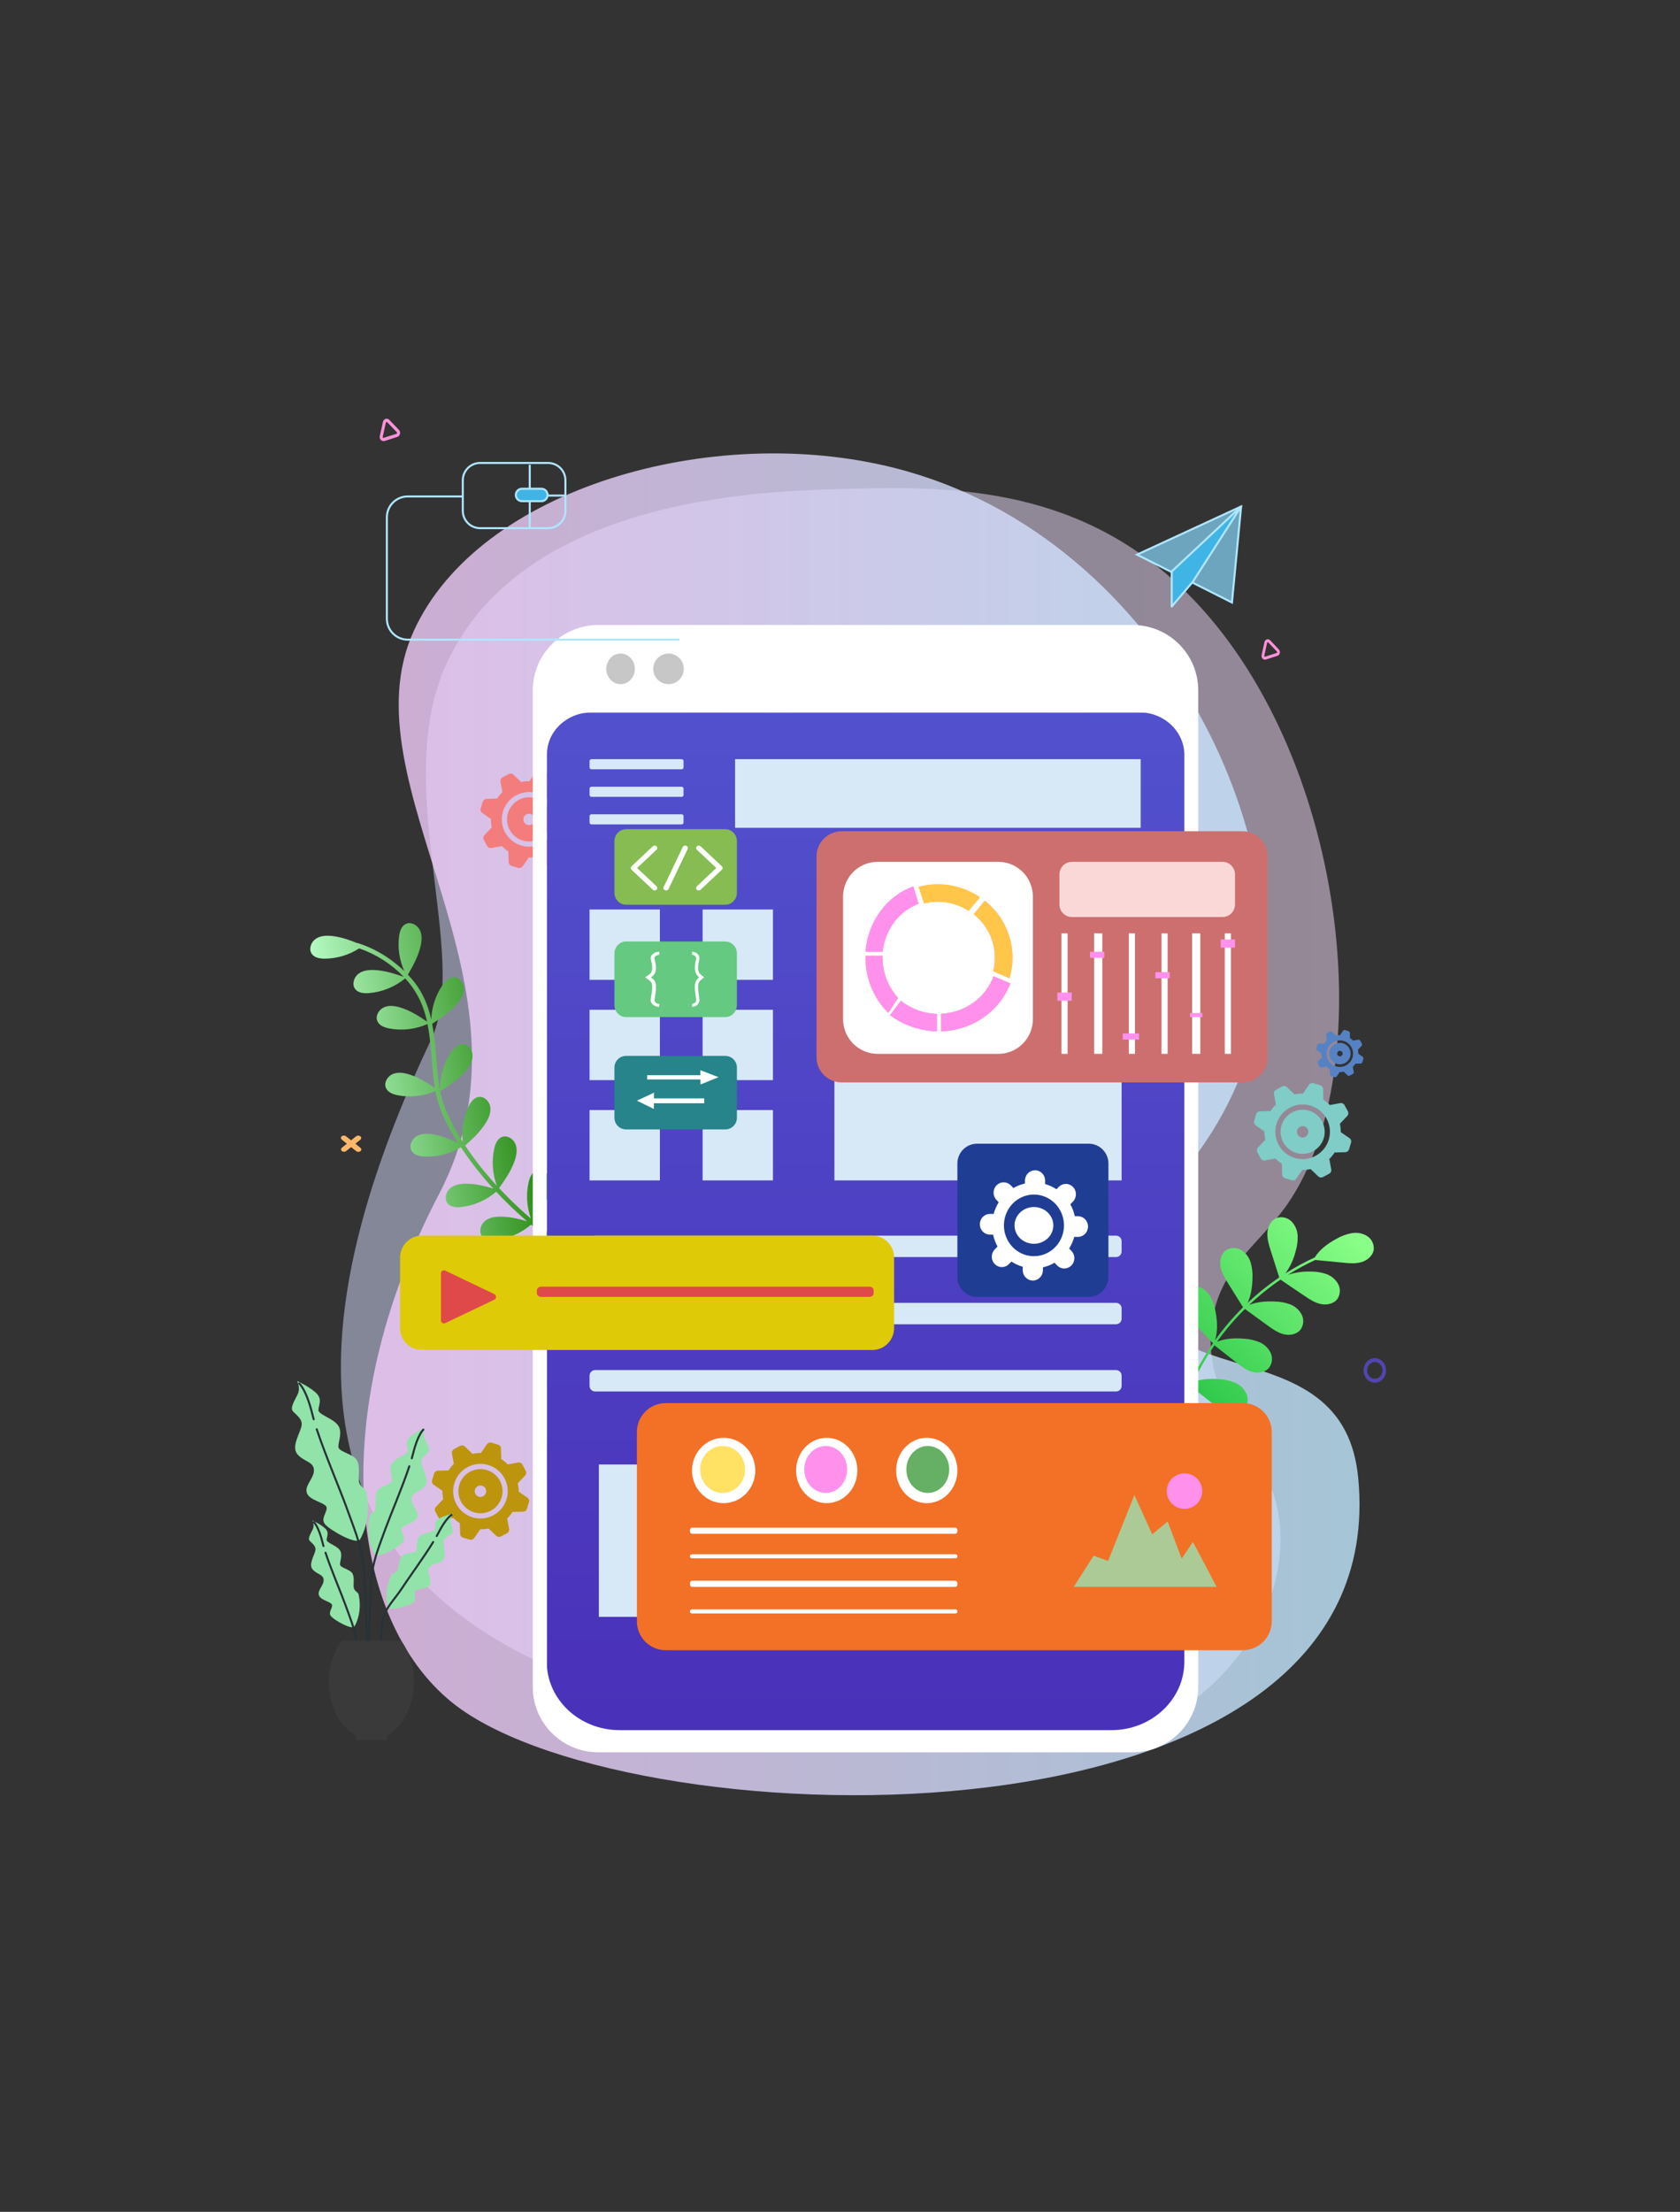 <svg width="823" height="1083" viewBox="0 0 823 1083" fill="none" xmlns="http://www.w3.org/2000/svg">
<rect x="0" y="0" width="823" height="1083" fill="#333333" stroke="none"/>
<path opacity="0.5" d="M211.158 509.139C230.777 467.771 190.974 384.033 219.086 324.215C256.8 243.948 372.438 240.601 410.304 239.51C461.415 238.033 526.762 236.179 581.274 290.131C659.973 368.061 676.677 523.56 630.593 589.71C616.29 610.218 597.157 620.431 593.603 648.601C588.36 689.887 624.246 709.017 627.089 747.768C631.202 803.845 575.414 855 523.658 855C223.626 855 90.763 762.953 211.158 509.139Z" fill="url(#paint0_linear_259_2406)"/>
<path style="mix-blend-mode:multiply" opacity="0.8" d="M223.761 835.38C172.284 796.747 157.363 694.962 215.078 584.66C268.77 482.064 168.246 384.603 202.676 308.993C234.471 239.165 348.721 206.405 438.376 229.165C572.872 263.309 641.781 419.902 613.293 511.073C590.724 583.276 550.238 584.307 559.023 630.818C568.806 682.792 658.301 651.4 665.342 723.431C683.7 911.653 312.599 902.054 223.761 835.38Z" fill="url(#paint1_linear_259_2406)"/>
<g style="mix-blend-mode:screen">
<path d="M254.083 391.666C252.199 392.678 250.657 394.226 249.653 396.115C248.648 398.003 248.227 400.147 248.441 402.275C248.655 404.403 249.496 406.42 250.856 408.071C252.217 409.721 254.036 410.931 256.084 411.547C258.133 412.163 260.318 412.158 262.363 411.533C264.408 410.907 266.222 409.689 267.575 408.032C268.928 406.376 269.76 404.355 269.964 402.226C270.168 400.097 269.737 397.955 268.724 396.071C268.052 394.82 267.141 393.713 266.041 392.815C264.942 391.916 263.676 391.243 262.316 390.834C260.957 390.425 259.53 390.288 258.117 390.431C256.704 390.573 255.334 390.993 254.083 391.666ZM260.529 403.673C260.043 403.938 259.489 404.052 258.937 404.002C258.386 403.951 257.862 403.737 257.432 403.388C257.002 403.039 256.686 402.57 256.524 402.04C256.361 401.511 256.36 400.945 256.52 400.415C256.681 399.885 256.995 399.414 257.423 399.063C257.851 398.712 258.374 398.496 258.926 398.443C259.477 398.39 260.032 398.502 260.519 398.765C261.006 399.028 261.404 399.43 261.662 399.92C261.995 400.567 262.063 401.319 261.852 402.015C261.64 402.711 261.166 403.298 260.529 403.65V403.673Z" fill="#F37D7D"/>
<path d="M277.616 387.148L272.551 388.086C271.586 387.106 270.517 386.236 269.362 385.49L269.227 380.305C269.214 379.877 269.067 379.463 268.808 379.123C268.548 378.782 268.188 378.531 267.778 378.406L264.559 377.438C264.147 377.318 263.708 377.331 263.304 377.476C262.899 377.62 262.551 377.888 262.308 378.241L259.389 382.488C258.014 382.47 256.643 382.606 255.299 382.894L251.547 379.329C251.237 379.032 250.841 378.842 250.416 378.785C249.991 378.728 249.559 378.809 249.183 379.014L246.226 380.605C245.845 380.807 245.539 381.126 245.353 381.515C245.167 381.904 245.11 382.342 245.191 382.766L246.129 387.839C245.145 388.797 244.274 389.865 243.532 391.021L238.347 391.163C237.919 391.173 237.505 391.318 237.164 391.576C236.824 391.835 236.573 392.195 236.448 392.604L235.48 395.823C235.361 396.235 235.374 396.675 235.518 397.079C235.662 397.483 235.93 397.831 236.283 398.075L240.493 401.024C240.478 402.398 240.616 403.77 240.906 405.113L237.341 408.866C237.046 409.176 236.856 409.571 236.799 409.996C236.743 410.421 236.822 410.853 237.026 411.229L238.617 414.186C238.819 414.567 239.138 414.873 239.527 415.059C239.916 415.246 240.355 415.302 240.778 415.222L245.844 414.284C246.81 415.264 247.879 416.137 249.033 416.888L249.175 422.065C249.185 422.493 249.33 422.907 249.589 423.248C249.847 423.589 250.207 423.839 250.616 423.964L253.836 424.932C254.247 425.053 254.687 425.04 255.092 424.896C255.496 424.752 255.844 424.483 256.087 424.129L259.006 419.882C260.378 419.898 261.747 419.759 263.088 419.469L266.84 423.041C267.15 423.337 267.546 423.527 267.971 423.583C268.396 423.64 268.827 423.56 269.204 423.356L272.161 421.765C272.542 421.563 272.848 421.244 273.034 420.855C273.22 420.466 273.277 420.028 273.196 419.604L272.303 414.531C273.287 413.573 274.158 412.505 274.9 411.349L280.085 411.207C280.513 411.197 280.927 411.052 281.268 410.794C281.608 410.535 281.859 410.175 281.984 409.766L282.952 406.547C283.072 406.136 283.06 405.697 282.918 405.293C282.775 404.889 282.508 404.54 282.156 404.296L277.901 401.376C277.917 400.002 277.778 398.63 277.489 397.287L281.053 393.535C281.349 393.224 281.539 392.829 281.595 392.404C281.652 391.979 281.573 391.547 281.368 391.171L279.785 388.214C279.585 387.828 279.266 387.516 278.876 387.324C278.486 387.132 278.044 387.071 277.616 387.148ZM265.535 412.97C263.205 414.224 260.557 414.759 257.924 414.507C255.291 414.255 252.791 413.228 250.742 411.556C248.693 409.883 247.186 407.641 246.411 405.111C245.636 402.582 245.629 399.88 246.39 397.347C247.151 394.814 248.646 392.563 250.687 390.88C252.727 389.197 255.221 388.156 257.852 387.89C260.484 387.624 263.136 388.145 265.471 389.386C267.807 390.627 269.723 392.533 270.975 394.863C272.652 397.986 273.021 401.647 272.001 405.042C270.981 408.437 268.655 411.289 265.535 412.97Z" fill="#F37D7D"/>
</g>
<path d="M236.321 605.48C234.474 603.365 235.289 599.839 237.405 597.979C239.52 596.119 242.503 595.691 245.299 595.729C249.836 595.729 253.948 596.749 258.209 597.979C255.009 595.249 251.907 592.398 248.902 589.466C246.908 587.525 244.965 585.538 243.071 583.502C238.263 587.644 232.335 590.256 226.042 591.003C223.672 591.281 220.944 591.146 219.374 589.338C217.55 587.23 218.357 583.697 220.466 581.875C222.574 580.052 225.541 579.579 228.322 579.587C233.002 579.587 237.24 580.674 241.643 581.957C235.836 575.646 230.532 568.887 225.781 561.742C220.433 564.976 214.257 566.562 208.019 566.303C205.634 566.198 202.958 565.635 201.695 563.602C200.2 561.225 201.59 557.872 203.938 556.402C206.285 554.931 209.305 554.946 212.056 555.396C216.541 556.147 220.398 557.767 224.398 559.649C219.531 552.036 215.18 543.688 213.439 534.792C213.439 534.604 213.379 534.416 213.341 534.229C207.546 536.733 201.14 537.451 194.937 536.292C192.59 535.849 190.026 534.904 189.069 532.714C187.948 530.148 189.772 527.028 192.328 525.91C194.885 524.793 197.845 525.235 200.506 526.083C205.186 527.583 209.058 530.006 213.08 532.699C211.353 522.363 211.518 511.696 209.432 501.398C203.564 503.998 197.05 504.758 190.743 503.58C188.396 503.138 185.832 502.193 184.875 500.002C183.754 497.437 185.578 494.317 188.135 493.199C190.691 492.081 193.651 492.524 196.313 493.372C201.119 494.872 205.074 497.422 209.215 500.205C208.647 497.634 207.898 495.108 206.972 492.644C205.033 487.612 202.156 482.997 198.495 479.045C193.423 483.241 187.184 485.764 180.629 486.268C178.252 486.441 175.531 486.193 174.044 484.326C172.302 482.135 173.296 478.647 175.449 476.907C177.602 475.167 180.607 474.829 183.388 474.957C188.493 475.197 193.016 476.652 197.8 478.295C191.725 471.986 184.247 467.211 175.98 464.358C170.96 467.581 165.141 469.327 159.183 469.399C156.798 469.399 154.099 469.001 152.731 467.043C151.139 464.748 152.32 461.328 154.608 459.73C156.895 458.132 159.885 457.99 162.659 458.29C167.076 458.785 170.994 460.165 175.015 461.8C175.19 461.769 175.37 461.782 175.539 461.838C182.444 464.1 188.863 467.647 194.459 472.294C195.7 473.294 196.901 474.359 198.062 475.489C195.686 470.186 194.794 464.333 195.483 458.56C195.774 456.19 196.544 453.557 198.66 452.454C201.134 451.164 204.356 452.784 205.634 455.275C206.913 457.765 206.666 460.758 206.001 463.473C204.76 468.536 202.405 472.767 199.819 477.237C202.177 479.651 204.244 482.335 205.978 485.233C208.46 489.601 210.246 494.331 211.271 499.252C211.477 493.255 213.357 487.436 216.698 482.458C218.036 480.478 219.92 478.49 222.304 478.482C225.093 478.482 227.223 481.385 227.231 484.183C227.238 486.981 225.653 489.539 223.829 491.646C220.323 495.689 216.175 498.397 211.704 501.293C213.274 509.394 213.566 517.847 214.448 525.963C214.724 528.521 215.068 531.049 215.554 533.546C215.455 527.032 217.344 520.643 220.966 515.237C222.304 513.256 224.181 511.261 226.565 511.254C229.354 511.254 231.492 514.149 231.499 516.947C231.507 519.745 229.929 522.303 228.105 524.448C224.532 528.588 220.271 531.341 215.689 534.304C216.224 536.976 216.974 539.6 217.931 542.15C219.748 546.837 221.972 551.355 224.577 555.652C225.255 556.802 225.955 557.937 226.678 559.057C226.018 553.187 226.994 547.249 229.496 541.902C230.512 539.742 232.067 537.484 234.422 537.102C237.173 536.659 239.73 539.217 240.163 541.977C240.597 544.738 239.416 547.513 237.92 549.876C235.185 554.256 231.664 557.504 227.851 560.902C232.509 567.875 237.714 574.464 243.415 580.607C241.243 574.823 240.788 568.53 242.107 562.492C242.623 560.16 243.602 557.617 245.844 556.717C248.423 555.674 251.481 557.602 252.512 560.197C253.544 562.792 253.021 565.755 252.101 568.388C250.352 573.399 247.534 577.434 244.476 581.725C245.234 582.535 245.996 583.34 246.764 584.14C250.985 588.534 255.426 592.71 260.07 596.651C258.043 590.99 257.649 584.87 258.934 578.994C259.45 576.662 260.466 574.111 262.671 573.219C265.258 572.176 268.315 574.096 269.347 576.699C270.379 579.302 269.848 582.25 268.928 584.89C267.231 589.766 264.518 593.711 261.558 597.874C266.898 602.314 272.557 606.353 278.489 609.958C279.723 610.708 278.489 612.576 277.248 611.826C271.262 608.184 265.552 604.103 260.167 599.614C255.318 603.77 249.346 606.381 243.011 607.115C240.642 607.423 237.898 607.288 236.321 605.48Z" fill="url(#paint2_linear_259_2406)"/>
<path d="M609.7 689.629C610.5 688.594 610.999 687.357 611.143 686.055C611.288 684.753 611.072 683.437 610.519 682.25C609.373 679.865 607.392 677.986 604.955 676.973C602.54 675.987 599.975 675.419 597.371 675.293C593.083 674.946 588.616 675.142 584.606 676.672C587.299 670.928 590.427 665.399 593.962 660.134L594.938 658.709L605.616 667.084C607.981 668.946 610.429 670.853 613.32 671.682C616.211 672.511 619.687 672.059 621.639 669.752C622.439 668.717 622.939 667.48 623.084 666.178C623.228 664.876 623.011 663.559 622.458 662.373C621.3 660.007 619.322 658.146 616.894 657.141C614.478 656.156 611.914 655.588 609.31 655.461C604.887 655.099 600.299 655.317 596.185 656.968C600.29 651.244 604.866 645.876 609.866 640.92L620.979 648.993C623.419 650.764 625.934 652.566 628.855 653.29C631.776 654.013 635.23 653.418 637.115 651.028C637.873 649.961 638.323 648.706 638.417 647.399C638.512 646.092 638.245 644.784 637.648 643.619C636.399 641.3 634.352 639.518 631.889 638.606C629.423 637.724 626.826 637.267 624.207 637.257C620.048 637.076 615.738 637.415 611.9 638.96C615.595 635.455 619.502 632.182 623.599 629.161C624.808 628.264 626.047 627.405 627.294 626.553L638.992 634.468C641.485 636.149 644.061 637.875 647.004 638.5C649.948 639.126 653.387 638.418 655.174 635.983C655.897 634.891 656.307 633.621 656.358 632.312C656.41 631.002 656.102 629.703 655.467 628.558C654.142 626.282 652.035 624.569 649.542 623.741C647.07 622.938 644.481 622.556 641.883 622.611C638.148 622.488 634.42 623.034 630.875 624.224C635.202 621.508 639.696 619.071 644.331 616.927L657.997 618.254C661.001 618.548 664.072 618.827 666.963 617.975C669.854 617.123 672.542 614.854 672.97 611.862C673.09 610.559 672.85 609.247 672.275 608.073C671.7 606.898 670.812 605.906 669.711 605.206C667.463 603.832 664.792 603.331 662.202 603.796C659.636 604.265 657.169 605.167 654.903 606.465C650.653 608.726 646.591 611.651 644.053 615.706H644.008C639.068 617.976 634.286 620.58 629.696 623.5C632.005 620.317 633.685 616.72 634.645 612.902C635.425 610.404 635.783 607.792 635.703 605.176C635.608 602.54 634.555 600.031 632.745 598.12C631.828 597.188 630.673 596.528 629.407 596.211C628.14 595.895 626.812 595.935 625.567 596.326C622.736 597.374 621.061 600.487 620.874 603.495C620.686 606.502 621.579 609.472 622.495 612.352C623.892 616.729 625.286 621.108 626.678 625.49C621.172 629.228 615.976 633.408 611.142 637.988C612.869 634.287 613.477 630.051 613.567 625.927C613.704 623.315 613.404 620.699 612.681 618.186C611.935 615.658 610.296 613.489 608.071 612.088C606.951 611.415 605.667 611.064 604.362 611.073C603.056 611.083 601.778 611.452 600.667 612.141C598.189 613.859 597.363 617.281 597.897 620.251C598.43 623.221 600.059 625.867 601.651 628.422L608.95 640.098C608.807 640.249 608.649 640.392 608.507 640.536C603.656 645.407 599.204 650.663 595.193 656.252C596.59 651.888 596.357 647.086 595.531 642.548C595.139 639.962 594.317 637.459 593.098 635.146C591.868 632.845 589.849 631.069 587.414 630.149C586.182 629.716 584.855 629.632 583.578 629.906C582.302 630.18 581.124 630.801 580.176 631.701C578.088 633.887 577.976 637.407 579.095 640.204C580.213 643.001 582.346 645.262 584.433 647.44L594.24 657.707L594.082 657.94H593.947L594.037 658.008C590.224 663.509 586.854 669.306 583.96 675.345C583.577 671.252 581.97 667.257 579.981 663.624C578.771 661.249 577.175 659.094 575.258 657.247C573.311 655.401 570.762 654.329 568.087 654.232C566.758 654.212 565.449 654.559 564.303 655.236C563.157 655.913 562.219 656.893 561.591 658.069C560.277 660.843 561.291 664.28 563.273 666.632C565.256 668.983 568.034 670.468 570.782 671.908L582.331 678.021L582.646 678.27C579.633 685.004 577.248 692.004 575.52 699.18C575.34 699.934 576.481 700.363 576.669 699.595C578.367 692.547 580.699 685.67 583.637 679.046L593.744 686.984C596.109 688.846 598.557 690.753 601.448 691.582C604.339 692.411 607.748 691.959 609.7 689.629Z" fill="url(#paint3_linear_259_2406)"/>
<path d="M288.175 349H561.825C567.171 349 572.298 351.115 576.08 354.88C579.863 358.646 581.992 363.754 582 369.083V818.066C582 828.126 577.991 837.775 570.855 844.889C563.719 852.003 554.041 856 543.949 856H306.051C295.959 856 286.281 852.003 279.145 844.889C272.009 837.775 268 828.126 268 818.066V369.083C268.008 363.754 270.137 358.646 273.92 354.88C277.702 351.115 282.829 349 288.175 349Z" fill="url(#paint4_linear_259_2406)"/>
<path d="M554.822 306H293.148C284.621 306.002 276.444 309.372 270.415 315.369C264.387 321.365 261 329.498 261 337.977V826.015C260.996 830.598 261.985 835.129 263.9 839.298C265.814 843.468 268.608 847.178 272.093 850.178C272.327 850.366 272.553 850.561 272.779 850.756C278.515 855.447 285.713 858.008 293.14 858H554.815C563.346 857.996 571.526 854.626 577.561 848.629C583.595 842.632 586.99 834.499 587 826.015V337.977C586.994 329.494 583.601 321.361 577.567 315.365C571.534 309.368 563.352 306 554.822 306ZM580.19 813.551C580.19 832.097 564.196 847.133 544.476 847.133H303.539C283.812 847.133 267.825 832.097 267.825 813.551V369.64C267.825 358.106 277.771 348.754 290.041 348.754H557.974C570.244 348.754 580.19 358.106 580.19 369.64V813.551Z" fill="white"/>
<path d="M313 327.492C313.001 329.569 312.416 331.6 311.318 333.328C310.22 335.056 308.659 336.403 306.832 337.199C305.005 337.994 302.994 338.203 301.054 337.799C299.113 337.395 297.331 336.395 295.932 334.927C294.532 333.459 293.579 331.588 293.193 329.551C292.806 327.514 293.004 325.403 293.76 323.484C294.517 321.565 295.799 319.924 297.444 318.77C299.088 317.616 301.022 317 303 317C305.651 317 308.193 318.105 310.068 320.073C311.944 322.04 312.998 324.709 313 327.492Z" fill="white"/>
<path d="M311 327.492C311.001 328.976 310.592 330.426 309.824 331.661C309.056 332.895 307.963 333.858 306.684 334.427C305.405 334.996 303.997 335.145 302.639 334.857C301.281 334.568 300.033 333.855 299.053 332.806C298.073 331.758 297.406 330.421 297.135 328.966C296.864 327.511 297.003 326.003 297.532 324.632C298.062 323.261 298.959 322.089 300.11 321.265C301.262 320.44 302.615 320 304 320C305.855 320 307.635 320.789 308.947 322.194C310.26 323.599 310.998 325.504 311 327.492Z" fill="#C7C7C7"/>
<path d="M335 327.492C335.002 328.976 334.563 330.427 333.739 331.662C332.916 332.896 331.745 333.859 330.374 334.428C329.003 334.996 327.494 335.145 326.039 334.856C324.583 334.567 323.246 333.853 322.197 332.803C321.147 331.754 320.433 330.417 320.144 328.961C319.855 327.506 320.004 325.997 320.572 324.626C321.141 323.255 322.104 322.084 323.338 321.261C324.573 320.437 326.024 319.998 327.508 320C329.494 320.002 331.399 320.792 332.803 322.197C334.208 323.601 334.998 325.506 335 327.492Z" fill="#C7C7C7"/>
<g style="mix-blend-mode:multiply">
<path d="M558.805 371.713H360.095V405.324H558.805V371.713Z" fill="#D7E8F7"/>
<path d="M549.455 445.313H408.759V577.965H549.455V445.313Z" fill="#D7E8F7"/>
<path d="M323.264 445.313H288.812V479.765H323.264V445.313Z" fill="#D7E8F7"/>
<path d="M323.264 494.414H288.812V528.865H323.264V494.414Z" fill="#D7E8F7"/>
<path d="M323.264 543.513H288.812V577.965H323.264V543.513Z" fill="#D7E8F7"/>
<path d="M378.653 445.313H344.201V479.765H378.653V445.313Z" fill="#D7E8F7"/>
<path d="M378.653 494.414H344.201V528.865H378.653V494.414Z" fill="#D7E8F7"/>
<path d="M378.653 543.513H344.201V577.965H378.653V543.513Z" fill="#D7E8F7"/>
<path d="M546.724 605.01H291.544C290.035 605.01 288.812 606.233 288.812 607.742V612.77C288.812 614.278 290.035 615.501 291.544 615.501H546.724C548.232 615.501 549.455 614.278 549.455 612.77V607.742C549.455 606.233 548.232 605.01 546.724 605.01Z" fill="#D7E8F7"/>
<path d="M546.724 637.916H291.544C290.035 637.916 288.812 639.139 288.812 640.648V645.675C288.812 647.184 290.035 648.407 291.544 648.407H546.724C548.232 648.407 549.455 647.184 549.455 645.675V640.648C549.455 639.139 548.232 637.916 546.724 637.916Z" fill="#D7E8F7"/>
<path d="M546.724 670.83H291.544C290.035 670.83 288.812 672.053 288.812 673.561V678.589C288.812 680.098 290.035 681.32 291.544 681.32H546.724C548.232 681.32 549.455 680.098 549.455 678.589V673.561C549.455 672.053 548.232 670.83 546.724 670.83Z" fill="#D7E8F7"/>
<path d="M440.104 717.048H293.367V791.662H440.104V717.048Z" fill="#D7E8F7"/>
<path d="M490.525 717.048H460.223V747.35H490.525V717.048Z" fill="#D7E8F7"/>
<path d="M549.455 717.048H519.153V747.35H549.455V717.048Z" fill="#D7E8F7"/>
<path d="M490.525 761.36H460.223V791.662H490.525V761.36Z" fill="#D7E8F7"/>
<path d="M549.455 761.36H519.153V791.662H549.455V761.36Z" fill="#D7E8F7"/>
</g>
<g style="mix-blend-mode:multiply">
<path d="M333.92 371.713H289.751C289.232 371.713 288.812 372.133 288.812 372.651V375.735C288.812 376.253 289.232 376.673 289.751 376.673H333.92C334.438 376.673 334.858 376.253 334.858 375.735V372.651C334.858 372.133 334.438 371.713 333.92 371.713Z" fill="#D7E8F7"/>
<path d="M333.92 385.213H289.751C289.232 385.213 288.812 385.633 288.812 386.151V389.235C288.812 389.753 289.232 390.173 289.751 390.173H333.92C334.438 390.173 334.858 389.753 334.858 389.235V386.151C334.858 385.633 334.438 385.213 333.92 385.213Z" fill="#D7E8F7"/>
<path d="M333.92 398.706H289.751C289.232 398.706 288.812 399.126 288.812 399.644V402.728C288.812 403.246 289.232 403.666 289.751 403.666H333.92C334.438 403.666 334.858 403.246 334.858 402.728V399.644C334.858 399.126 334.438 398.706 333.92 398.706Z" fill="#D7E8F7"/>
</g>
<g style="mix-blend-mode:screen">
<path d="M608.634 407H412.366C405.536 407 400 412.504 400 419.294V517.706C400 524.496 405.536 530 412.366 530H608.634C615.464 530 621 524.496 621 517.706V419.294C621 412.504 615.464 407 608.634 407Z" fill="#CD6F6F"/>
</g>
<path d="M489.127 422H429.873C420.554 422 413 429.636 413 439.055V498.945C413 508.364 420.554 516 429.873 516H489.127C498.446 516 506 508.364 506 498.945V439.055C506 429.636 498.446 422 489.127 422Z" fill="white"/>
<path d="M459 496.444V505C450.606 504.766 442.527 501.976 436 497.058L441.291 490C446.242 493.948 452.484 496.22 459 496.444Z" fill="#FF91ED"/>
<path d="M459 496.444V505C450.606 504.766 442.527 501.976 436 497.058L441.291 490C446.242 493.948 452.484 496.22 459 496.444Z" fill="#FF91ED"/>
<path d="M440 488.595L435.177 496C431.654 492.556 428.84 488.365 426.916 483.694C424.992 479.022 423.998 473.973 424 468.868C424 468.548 424 468.266 424 468H432.366C432.366 468.289 432.366 468.571 432.366 468.868C432.377 476.263 435.121 483.355 440 488.595Z" fill="#FFC257"/>
<path d="M440 488.595L435.177 496C431.654 492.556 428.84 488.365 426.916 483.694C424.992 479.022 423.998 473.973 424 468.868C424 468.548 424 468.266 424 468H432.366C432.366 468.289 432.366 468.571 432.366 468.868C432.377 476.263 435.121 483.355 440 488.595Z" fill="#FF91ED"/>
<path d="M450 442.529C445.301 444.259 441.154 447.381 438.038 451.534C434.923 455.688 432.966 460.703 432.394 466H424C424.542 458.749 427.088 451.836 431.313 446.148C435.466 440.507 441.06 436.286 447.411 434L450 442.529Z" fill="#FF91ED"/>
<path d="M450 442.529C445.301 444.259 441.154 447.381 438.038 451.534C434.923 455.688 432.966 460.703 432.394 466H424C424.542 458.749 427.088 451.836 431.313 446.148C435.466 440.507 441.06 436.286 447.411 434L450 442.529Z" fill="#FF91ED"/>
<path d="M496 468.878C496.008 472.305 495.514 475.715 494.535 479L486.559 475.538C487.853 470.467 487.638 465.129 485.94 460.178C484.242 455.227 481.135 450.879 477 447.668L482.413 441C486.433 444.171 489.729 448.164 492.081 452.71C494.672 457.705 496.016 463.252 496 468.878Z" fill="#FF91ED"/>
<path d="M496 468.878C496.008 472.305 495.514 475.715 494.535 479L486.559 475.538C487.853 470.467 487.638 465.129 485.94 460.178C484.242 455.227 481.135 450.879 477 447.668L482.413 441C486.433 444.171 489.729 448.164 492.081 452.71C494.672 457.705 496.016 463.252 496 468.878Z" fill="#FFC64A"/>
<path d="M495 481.474C492.419 488.216 487.802 494.06 481.742 498.253C475.683 502.446 468.459 504.796 461 505V496.345C466.702 496.119 472.202 494.25 476.787 490.979C481.373 487.708 484.833 483.187 486.719 478L495 481.474Z" fill="#FFC257"/>
<path d="M495 481.474C492.419 488.216 487.802 494.06 481.742 498.253C475.683 502.446 468.459 504.796 461 505V496.345C466.702 496.119 472.202 494.25 476.787 490.979C481.373 487.708 484.833 483.187 486.719 478L495 481.474Z" fill="#FF91ED"/>
<path d="M480 439.336L474.515 446C470.05 443.076 464.808 441.518 459.448 441.523C458.834 441.523 458.213 441.523 457.615 441.582C455.948 441.689 454.295 441.948 452.676 442.354L450 434.232C452.91 433.453 455.908 433.039 458.923 433H459.448C466.795 432.983 473.97 435.195 480 439.336Z" fill="#FFC257"/>
<path d="M480 439.336L474.515 446C470.05 443.076 464.808 441.518 459.448 441.523C458.834 441.523 458.213 441.523 457.615 441.582C455.948 441.689 454.295 441.948 452.676 442.354L450 434.232C452.91 433.453 455.908 433.039 458.923 433H459.448C466.795 432.983 473.97 435.195 480 439.336Z" fill="#FFC64A"/>
<path d="M598.908 422H525.092C521.728 422 519 424.752 519 428.146V442.854C519 446.248 521.728 449 525.092 449H598.908C602.272 449 605 446.248 605 442.854V428.146C605 424.752 602.272 422 598.908 422Z" fill="#FBD8D8"/>
<path d="M523 457H520V516H523V457Z" fill="white"/>
<path d="M540 457H536V516H540V457Z" fill="white"/>
<path d="M556 457H553V516H556V457Z" fill="white"/>
<path d="M572 457H569V516H572V457Z" fill="white"/>
<path d="M588 457H584V516H588V457Z" fill="white"/>
<path d="M603 457H600V516H603V457Z" fill="white"/>
<path d="M525 486H518V490H525V486Z" fill="#FF91ED"/>
<path d="M589 496H583V498H589V496Z" fill="#FF91ED"/>
<path d="M558 506H550V509H558V506Z" fill="#FF91ED"/>
<path d="M573 476H566V479H573V476Z" fill="#FF91ED"/>
<path d="M605 460H598V464H605V460Z" fill="#FF91ED"/>
<path d="M541 466H534V469H541V466Z" fill="#FF91ED"/>
<g style="mix-blend-mode:screen">
<path d="M427.386 605H206.614C200.752 605 196 609.823 196 615.773V650.227C196 656.177 200.752 661 206.614 661H427.386C433.248 661 438 656.177 438 650.227V615.773C438 609.823 433.248 605 427.386 605Z" fill="#DFCA07"/>
</g>
<path d="M242.138 633.629L218.155 622.162C217.927 622.045 217.673 621.989 217.417 622.002C217.161 622.014 216.913 622.093 216.696 622.232C216.48 622.37 216.302 622.564 216.18 622.793C216.058 623.022 215.996 623.28 216 623.541V646.467C215.997 646.727 216.06 646.984 216.182 647.212C216.305 647.44 216.483 647.632 216.699 647.77C216.916 647.908 217.164 647.987 217.419 647.998C217.674 648.01 217.928 647.955 218.155 647.838L242.138 636.378C242.395 636.257 242.613 636.063 242.766 635.82C242.919 635.576 243 635.293 243 635.004C243 634.715 242.919 634.432 242.766 634.188C242.613 633.945 242.395 633.751 242.138 633.629Z" fill="#E04949"/>
<path d="M426.027 630H264.973C263.884 630 263 630.845 263 631.887V633.113C263 634.155 263.884 635 264.973 635H426.027C427.116 635 428 634.155 428 633.113V631.887C428 630.845 427.116 630 426.027 630Z" fill="#E04949"/>
<path d="M613 696H511V798H613V696Z" fill="white"/>
<g style="mix-blend-mode:screen">
<path d="M608.855 687H326.145C318.333 687 312 693.342 312 701.166V793.834C312 801.658 318.333 808 326.145 808H608.855C616.667 808 623 801.658 623 793.834V701.166C623 693.342 616.667 687 608.855 687Z" fill="#F37027"/>
</g>
<path d="M526 777L535.742 761.701L542.821 764.304L555.724 732L564.443 751.257L571.996 744.943L578.882 763.152L584.417 754.975L596 777H526Z" fill="#ACCA95"/>
<path d="M588.71 732.098C589.812 727.427 586.92 722.747 582.249 721.645C577.578 720.542 572.897 723.435 571.795 728.106C570.693 732.777 573.585 737.457 578.256 738.56C582.927 739.662 587.607 736.769 588.71 732.098Z" fill="#FF91ED"/>
<path d="M354.5 736C363.06 736 370 728.837 370 720C370 711.163 363.06 704 354.5 704C345.94 704 339 711.163 339 720C339 728.837 345.94 736 354.5 736Z" fill="white"/>
<path d="M354 731C360.075 731 365 725.851 365 719.5C365 713.149 360.075 708 354 708C347.925 708 343 713.149 343 719.5C343 725.851 347.925 731 354 731Z" fill="#FFE163"/>
<path d="M405 736C413.284 736 420 728.837 420 720C420 711.163 413.284 704 405 704C396.716 704 390 711.163 390 720C390 728.837 396.716 736 405 736Z" fill="white"/>
<path d="M404.5 731C410.299 731 415 725.851 415 719.5C415 713.149 410.299 708 404.5 708C398.701 708 394 713.149 394 719.5C394 725.851 398.701 731 404.5 731Z" fill="#FF91ED"/>
<path d="M454 736C462.284 736 469 728.837 469 720C469 711.163 462.284 704 454 704C445.716 704 439 711.163 439 720C439 728.837 445.716 736 454 736Z" fill="white"/>
<path d="M454.5 731C460.299 731 465 725.851 465 719.5C465 713.149 460.299 708 454.5 708C448.701 708 444 713.149 444 719.5C444 725.851 448.701 731 454.5 731Z" fill="#65B064"/>
<path d="M467.961 748H339.039C338.465 748 338 748.505 338 749.129V749.871C338 750.495 338.465 751 339.039 751H467.961C468.535 751 469 750.495 469 749.871V749.129C469 748.505 468.535 748 467.961 748Z" fill="white"/>
<path d="M467.961 761H339.039C338.465 761 338 761.337 338 761.753V762.247C338 762.663 338.465 763 339.039 763H467.961C468.535 763 469 762.663 469 762.247V761.753C469 761.337 468.535 761 467.961 761Z" fill="white"/>
<path d="M467.961 774H339.039C338.465 774 338 774.506 338 775.129V775.871C338 776.495 338.465 777 339.039 777H467.961C468.535 777 469 776.495 469 775.871V775.129C469 774.506 468.535 774 467.961 774Z" fill="white"/>
<path d="M467.961 788H339.039C338.465 788 338 788.337 338 788.753V789.247C338 789.663 338.465 790 339.039 790H467.961C468.535 790 469 789.663 469 789.247V788.753C469 788.337 468.535 788 467.961 788Z" fill="white"/>
<g style="mix-blend-mode:screen">
<path d="M533.389 560H478.611C473.303 560 469 564.361 469 569.741V625.259C469 630.639 473.303 635 478.611 635H533.389C538.697 635 543 630.639 543 625.259V569.741C543 564.361 538.697 560 533.389 560Z" fill="#203D94"/>
</g>
<path d="M528.075 595.483H526.519C526.082 593.44 525.348 591.475 524.342 589.656L525.631 588.334C526.558 587.383 527.079 586.094 527.08 584.75C527.08 583.406 526.561 582.116 525.634 581.165C524.708 580.214 523.452 579.679 522.141 579.678C520.831 579.678 519.574 580.211 518.646 581.161L517.543 582.293C515.829 581.166 513.959 580.31 511.995 579.756V577.879C511.946 576.568 511.404 575.327 510.482 574.418C509.56 573.508 508.331 573 507.052 573C505.773 573 504.543 573.508 503.622 574.418C502.7 575.327 502.157 576.568 502.108 577.879V579.482C500.12 579.932 498.208 580.683 496.435 581.708L495.168 580.386C494.242 579.435 492.986 578.9 491.675 578.9C490.365 578.899 489.107 579.432 488.18 580.382C487.253 581.333 486.732 582.622 486.731 583.966C486.731 585.31 487.25 586.6 488.177 587.551L489.243 588.691C488.145 590.45 487.311 592.368 486.769 594.381H484.94C483.63 594.381 482.373 594.915 481.447 595.866C480.52 596.816 480 598.105 480 599.449C480 600.793 480.52 602.082 481.447 603.033C482.373 603.983 483.63 604.517 484.94 604.517H486.495C486.931 606.558 487.665 608.52 488.673 610.337L487.384 611.666C486.907 612.133 486.526 612.692 486.262 613.312C485.999 613.931 485.859 614.599 485.851 615.274C485.843 615.95 485.967 616.621 486.216 617.247C486.464 617.873 486.832 618.442 487.298 618.92C487.764 619.398 488.318 619.775 488.928 620.03C489.539 620.285 490.192 620.412 490.851 620.404C491.51 620.395 492.161 620.252 492.765 619.982C493.369 619.712 493.914 619.321 494.368 618.831L495.472 617.707C497.188 618.831 499.057 619.686 501.019 620.244V622.121C501.069 623.432 501.611 624.673 502.533 625.582C503.455 626.492 504.684 627 505.963 627C507.242 627 508.471 626.492 509.393 625.582C510.315 624.673 510.857 623.432 510.907 622.121V620.525C512.896 620.076 514.808 619.323 516.58 618.292L517.869 619.614C518.795 620.565 520.051 621.1 521.362 621.1C522.011 621.101 522.653 620.97 523.253 620.715C523.853 620.461 524.398 620.088 524.857 619.618C525.316 619.147 525.68 618.588 525.929 617.974C526.177 617.359 526.305 616.7 526.306 616.034C526.306 615.368 526.179 614.709 525.931 614.094C525.683 613.479 525.319 612.92 524.86 612.449L523.757 611.325C524.854 609.561 525.69 607.641 526.238 605.626H528.06C529.37 605.626 530.627 605.092 531.553 604.142C532.48 603.191 533 601.902 533 600.558C533 599.214 532.48 597.925 531.553 596.975C530.627 596.025 529.37 595.491 528.06 595.491L528.075 595.483ZM521.224 599.996C521.221 602.98 520.356 605.896 518.738 608.375C517.12 610.855 514.821 612.786 512.133 613.926C509.445 615.066 506.488 615.362 503.636 614.778C500.784 614.195 498.164 612.756 496.109 610.645C494.053 608.534 492.654 605.846 492.087 602.919C491.521 599.993 491.813 596.959 492.927 594.203C494.041 591.447 495.926 589.091 498.344 587.434C500.763 585.776 503.606 584.892 506.515 584.892C508.447 584.893 510.361 585.284 512.146 586.044C513.931 586.803 515.553 587.916 516.919 589.319C518.285 590.721 519.368 592.386 520.106 594.218C520.845 596.05 521.225 598.014 521.224 599.996Z" fill="white"/>
<path d="M497 600C497 601.78 497.557 603.521 498.602 605.001C499.646 606.481 501.13 607.635 502.866 608.316C504.603 608.997 506.513 609.174 508.356 608.827C510.199 608.479 511.892 607.621 513.22 606.361C514.548 605.102 515.453 603.498 515.818 601.751C516.184 600.005 515.995 598.195 515.275 596.551C514.554 594.906 513.336 593.501 511.772 592.513C510.209 591.525 508.372 590.999 506.492 591C505.245 591 504.01 591.233 502.858 591.685C501.706 592.138 500.659 592.801 499.778 593.636C498.896 594.472 498.197 595.464 497.72 596.556C497.244 597.648 496.999 598.818 497 600Z" fill="white"/>
<g style="mix-blend-mode:screen">
<path d="M355.291 406H306.709C303.556 406 301 408.631 301 411.877V437.123C301 440.369 303.556 443 306.709 443H355.291C358.444 443 361 440.369 361 437.123V411.877C361 408.631 358.444 406 355.291 406Z" fill="#86BC51"/>
</g>
<g style="mix-blend-mode:screen">
<path d="M355.291 461H306.709C303.556 461 301 463.631 301 466.877V492.123C301 495.369 303.556 498 306.709 498H355.291C358.444 498 361 495.369 361 492.123V466.877C361 463.631 358.444 461 355.291 461Z" fill="#65C981"/>
</g>
<g style="mix-blend-mode:screen">
<path d="M355.291 517H306.709C303.556 517 301 519.56 301 522.718V547.282C301 550.44 303.556 553 306.709 553H355.291C358.444 553 361 550.44 361 547.282V522.718C361 519.56 358.444 517 355.291 517Z" fill="#26848A"/>
</g>
<path d="M320.713 436C320.544 436.001 320.377 435.971 320.221 435.91C320.064 435.85 319.923 435.762 319.803 435.649L309.381 425.856C309.261 425.745 309.165 425.612 309.099 425.465C309.034 425.318 309 425.161 309 425.002C309 424.843 309.034 424.685 309.099 424.538C309.165 424.392 309.261 424.259 309.381 424.147L319.803 414.354C319.923 414.242 320.064 414.153 320.22 414.092C320.376 414.031 320.544 414 320.713 414C320.881 414 321.049 414.031 321.205 414.092C321.361 414.153 321.502 414.242 321.622 414.354C321.741 414.466 321.836 414.599 321.901 414.746C321.965 414.893 321.999 415.05 321.999 415.208C321.999 415.367 321.965 415.524 321.901 415.671C321.836 415.817 321.741 415.951 321.622 416.063L312.102 425.002L321.622 433.941C321.802 434.109 321.925 434.324 321.975 434.559C322.025 434.793 322 435.036 321.902 435.257C321.805 435.478 321.639 435.666 321.428 435.798C321.216 435.931 320.967 436.001 320.713 436Z" fill="white"/>
<path d="M342.288 436C342.629 436 342.956 435.874 343.198 435.649L353.628 425.856C353.866 425.628 354 425.321 354 425.002C354 424.682 353.866 424.375 353.628 424.147L343.198 414.354C342.957 414.127 342.63 414 342.288 414C341.947 414 341.62 414.127 341.378 414.354C341.137 414.581 341.002 414.888 341.002 415.208C341.002 415.529 341.137 415.836 341.378 416.063L350.898 425.002L341.378 433.941C341.198 434.109 341.075 434.324 341.025 434.559C340.975 434.793 341 435.036 341.098 435.257C341.196 435.478 341.361 435.666 341.573 435.798C341.785 435.931 342.034 436.001 342.288 436Z" fill="white"/>
<path d="M326.329 436C326.147 435.998 325.966 435.963 325.798 435.897C325.637 435.833 325.492 435.741 325.371 435.626C325.25 435.511 325.154 435.375 325.091 435.226C325.027 435.078 324.996 434.919 325 434.759C325.004 434.599 325.043 434.442 325.114 434.296L334.526 414.598C334.691 414.342 334.953 414.15 335.263 414.059C335.573 413.967 335.909 413.983 336.207 414.103C336.505 414.222 336.744 414.437 336.879 414.708C337.015 414.978 337.037 415.284 336.942 415.567L327.529 435.266C327.427 435.48 327.26 435.663 327.047 435.793C326.835 435.924 326.585 435.995 326.329 436Z" fill="white"/>
<path d="M322.946 493C322.352 493.001 321.765 492.901 321.222 492.706C320.678 492.511 320.189 492.226 319.785 491.869C319.424 491.558 319.146 491.188 318.971 490.783C318.797 490.378 318.728 489.947 318.771 489.518C318.862 488.588 318.997 487.688 319.142 486.817C319.532 484.355 319.867 482.227 318.843 480.687C318.247 480.102 317.58 479.568 316.851 479.095L316 478.514L316.906 477.941C317.635 477.493 318.292 476.97 318.862 476.386C319.966 474.482 319.45 472.376 319.043 470.687C318.943 470.271 318.843 469.884 318.789 469.541C318.724 469.125 318.772 468.702 318.928 468.302C319.085 467.902 319.347 467.535 319.695 467.228C320.108 466.843 320.615 466.535 321.183 466.324C321.751 466.112 322.367 466.002 322.991 466V467.488C322.622 467.493 322.26 467.562 321.926 467.691C321.592 467.819 321.294 468.003 321.053 468.232C320.882 468.382 320.754 468.561 320.677 468.757C320.6 468.952 320.577 469.159 320.609 469.363C320.664 469.668 320.754 470.033 320.845 470.419C321.288 472.227 321.886 474.705 320.528 477.056C320.084 477.62 319.534 478.122 318.898 478.544C319.506 478.966 320.045 479.451 320.501 479.987C321.814 481.952 321.406 484.414 321.008 487.018C320.872 487.874 320.736 488.759 320.646 489.652C320.628 489.876 320.667 490.101 320.76 490.313C320.854 490.524 321 490.717 321.189 490.88C321.422 491.083 321.703 491.245 322.014 491.357C322.325 491.47 322.66 491.53 323 491.534L322.946 493Z" fill="white"/>
<path d="M339 493V491.513C339.293 491.509 339.582 491.449 339.85 491.337C340.118 491.224 340.359 491.062 340.56 490.859C340.723 490.697 340.849 490.504 340.93 490.293C341.01 490.081 341.044 489.857 341.029 489.632C340.951 488.74 340.834 487.856 340.717 487.001C340.358 484.399 340.022 481.938 341.153 479.976C341.547 479.438 342.014 478.953 342.542 478.534C341.99 478.114 341.513 477.612 341.13 477.047C339.96 474.698 340.475 472.222 340.857 470.416C340.943 470.029 341.013 469.672 341.06 469.36C341.088 469.157 341.068 468.95 341.002 468.754C340.936 468.559 340.825 468.38 340.678 468.23C340.47 468.002 340.213 467.817 339.926 467.689C339.638 467.561 339.325 467.492 339.008 467.487V466C339.546 466.003 340.078 466.113 340.569 466.325C341.059 466.536 341.498 466.843 341.856 467.227C342.148 467.538 342.366 467.906 342.494 468.305C342.622 468.704 342.657 469.125 342.597 469.539C342.55 469.88 342.464 470.282 342.378 470.683C342.027 472.371 341.598 474.475 342.534 476.378C343.025 476.961 343.592 477.483 344.22 477.931L345 478.504L344.267 479.084C343.639 479.554 343.066 480.088 342.558 480.675C341.668 482.213 341.957 484.339 342.293 486.8C342.417 487.67 342.534 488.569 342.612 489.499C342.649 489.927 342.59 490.358 342.44 490.762C342.289 491.167 342.05 491.537 341.739 491.848C341.392 492.211 340.969 492.502 340.497 492.7C340.026 492.899 339.516 493.001 339 493Z" fill="white"/>
<path d="M347.544 525.71L343.087 524L343.11 526.459H317V528.541H343.141L343.171 531L347.582 529.213L352 527.426L347.544 525.71Z" fill="white"/>
<path d="M316.202 536.96L320.404 535L320.375 537.808H345V540.185H320.353L320.324 543L316.158 540.952L312 538.912L316.202 536.96Z" fill="white"/>
<g style="mix-blend-mode:screen">
<path d="M230.25 720.612C228.368 721.625 226.829 723.173 225.828 725.061C224.826 726.948 224.406 729.091 224.622 731.217C224.837 733.343 225.679 735.357 227.039 737.005C228.399 738.653 230.218 739.861 232.264 740.476C234.311 741.09 236.494 741.084 238.537 740.459C240.58 739.833 242.392 738.615 243.744 736.96C245.095 735.305 245.925 733.286 246.129 731.159C246.333 729.031 245.902 726.891 244.89 725.009C244.218 723.759 243.306 722.653 242.206 721.756C241.107 720.858 239.841 720.185 238.481 719.777C237.122 719.369 235.695 719.232 234.282 719.375C232.87 719.519 231.5 719.939 230.25 720.612ZM236.696 732.619C236.209 732.882 235.654 732.995 235.103 732.943C234.552 732.891 234.028 732.677 233.598 732.328C233.169 731.978 232.852 731.509 232.689 730.98C232.527 730.451 232.524 729.885 232.683 729.354C232.842 728.824 233.154 728.352 233.581 727.999C234.007 727.646 234.529 727.428 235.08 727.372C235.631 727.315 236.186 727.424 236.676 727.683C237.165 727.943 237.566 728.341 237.829 728.829C238.174 729.48 238.248 730.24 238.036 730.945C237.824 731.65 237.342 732.243 236.696 732.596V732.619Z" fill="#BC950D"/>
<path d="M253.783 716.087L248.748 717.033C247.781 716.052 246.712 715.179 245.558 714.429L245.416 709.243C245.406 708.816 245.261 708.404 245.002 708.064C244.743 707.725 244.384 707.475 243.975 707.352L240.756 706.384C240.345 706.264 239.906 706.276 239.502 706.418C239.098 706.561 238.749 706.827 238.505 707.18L235.585 711.434C234.211 711.419 232.839 711.557 231.496 711.847L227.744 708.275C227.432 707.983 227.036 707.795 226.612 707.738C226.188 707.682 225.757 707.759 225.38 707.96L222.423 709.551C222.043 709.754 221.738 710.073 221.552 710.462C221.365 710.851 221.308 711.289 221.388 711.712L222.326 716.792C221.344 717.75 220.473 718.815 219.729 719.967L214.544 720.102C214.115 720.113 213.701 720.259 213.361 720.519C213.02 720.779 212.769 721.14 212.645 721.55L211.677 724.769C211.555 725.181 211.567 725.621 211.711 726.026C211.856 726.431 212.125 726.779 212.48 727.021L216.727 729.94C216.712 731.317 216.85 732.691 217.14 734.037L213.576 737.789C213.28 738.099 213.09 738.495 213.033 738.92C212.977 739.345 213.056 739.776 213.26 740.153L214.851 743.11C215.054 743.49 215.373 743.796 215.762 743.984C216.15 744.171 216.588 744.231 217.013 744.153L222.078 743.207C223.04 744.192 224.11 745.065 225.267 745.811L225.41 750.996C225.42 751.423 225.565 751.836 225.824 752.176C226.082 752.515 226.442 752.764 226.851 752.888L230.07 753.856C230.481 753.976 230.92 753.964 231.324 753.821C231.728 753.679 232.077 753.412 232.321 753.06L235.24 748.805C236.612 748.821 237.981 748.682 239.322 748.393L243.075 751.965C243.386 752.257 243.782 752.445 244.206 752.501C244.63 752.558 245.061 752.48 245.438 752.28L248.373 750.719C248.753 750.516 249.058 750.196 249.244 749.808C249.43 749.419 249.488 748.981 249.408 748.558L248.47 743.485C249.452 742.525 250.323 741.457 251.067 740.303L256.252 740.168C256.68 740.156 257.094 740.01 257.435 739.75C257.776 739.49 258.026 739.13 258.15 738.72L259.119 735.5C259.241 735.088 259.229 734.648 259.084 734.244C258.94 733.839 258.671 733.491 258.316 733.249L254.068 730.33C254.084 728.953 253.945 727.579 253.655 726.233L257.22 722.481C257.516 722.171 257.706 721.775 257.762 721.35C257.819 720.925 257.739 720.494 257.535 720.117L255.944 717.16C255.746 716.774 255.429 716.462 255.04 716.268C254.651 716.075 254.211 716.012 253.783 716.087ZM241.701 741.909C239.372 743.163 236.724 743.697 234.091 743.445C231.457 743.194 228.958 742.166 226.909 740.494C224.86 738.822 223.352 736.579 222.578 734.05C221.803 731.521 221.796 728.819 222.557 726.286C223.318 723.753 224.813 721.502 226.854 719.819C228.894 718.135 231.388 717.095 234.019 716.829C236.651 716.563 239.302 717.084 241.638 718.325C243.974 719.566 245.889 721.472 247.142 723.801C248.821 726.924 249.191 730.586 248.171 733.982C247.15 737.377 244.823 740.229 241.701 741.909Z" fill="#BC950D"/>
</g>
<g style="mix-blend-mode:screen">
<path d="M633.022 544.639C631.139 545.65 629.599 547.197 628.595 549.084C627.592 550.971 627.17 553.113 627.384 555.24C627.598 557.366 628.438 559.382 629.797 561.031C631.157 562.68 632.975 563.889 635.021 564.505C637.068 565.121 639.251 565.117 641.295 564.492C643.339 563.867 645.151 562.65 646.504 560.995C647.856 559.34 648.687 557.321 648.892 555.194C649.097 553.067 648.667 550.926 647.655 549.044C646.297 546.52 643.993 544.639 641.25 543.813C638.506 542.988 635.547 543.284 633.022 544.639ZM639.46 556.645C638.974 556.905 638.421 557.015 637.872 556.961C637.324 556.907 636.803 556.692 636.376 556.343C635.95 555.993 635.636 555.525 635.475 554.997C635.314 554.47 635.313 553.907 635.472 553.378C635.631 552.85 635.943 552.381 636.368 552.03C636.794 551.679 637.314 551.462 637.862 551.406C638.411 551.35 638.964 551.458 639.451 551.716C639.939 551.974 640.339 552.37 640.601 552.856C640.945 553.507 641.018 554.268 640.805 554.974C640.591 555.679 640.108 556.271 639.46 556.623V556.645Z" fill="#80CCC7"/>
<path d="M656.555 540.121L651.482 541.059C650.519 540.075 649.449 539.202 648.293 538.455L648.158 533.27C648.145 532.843 647.998 532.43 647.738 532.091C647.478 531.752 647.118 531.503 646.709 531.379L643.467 530.411C643.056 530.289 642.617 530.3 642.213 530.443C641.808 530.586 641.46 530.853 641.216 531.206L638.29 535.461C636.915 535.446 635.543 535.584 634.2 535.874L630.448 532.302C630.136 532.009 629.74 531.821 629.316 531.765C628.892 531.708 628.462 531.786 628.084 531.987L625.127 533.578C624.748 533.782 624.443 534.101 624.256 534.489C624.069 534.877 624.009 535.315 624.084 535.739L625.03 540.819C624.044 541.778 623.17 542.845 622.426 544.001L617.24 544.136C616.813 544.148 616.4 544.294 616.061 544.554C615.721 544.814 615.472 545.175 615.349 545.584L614.381 548.803C614.258 549.215 614.269 549.654 614.412 550.059C614.555 550.463 614.823 550.812 615.177 551.055L619.424 553.974C619.411 555.351 619.552 556.725 619.844 558.071L616.272 561.823C615.98 562.135 615.792 562.531 615.735 562.955C615.679 563.378 615.756 563.809 615.957 564.187L617.548 567.151C617.754 567.529 618.074 567.832 618.461 568.018C618.849 568.204 619.286 568.263 619.709 568.187L624.782 567.241C625.743 568.225 626.813 569.096 627.971 569.838L628.106 575.023C628.117 575.451 628.263 575.864 628.523 576.204C628.783 576.544 629.145 576.792 629.555 576.914L632.774 577.882C633.185 578.004 633.624 577.993 634.029 577.85C634.433 577.707 634.782 577.44 635.025 577.087L637.944 572.832C639.319 572.855 640.692 572.716 642.034 572.419L645.786 575.991C646.097 576.286 646.493 576.475 646.917 576.532C647.342 576.588 647.773 576.509 648.15 576.306L651.107 574.715C651.487 574.511 651.792 574.193 651.979 573.804C652.167 573.416 652.226 572.978 652.15 572.554L651.204 567.481C652.19 566.523 653.064 565.456 653.808 564.3L658.994 564.157C659.421 564.145 659.834 563.999 660.173 563.739C660.513 563.479 660.762 563.118 660.885 562.709L661.853 559.497C661.973 559.086 661.961 558.647 661.818 558.243C661.676 557.839 661.409 557.49 661.057 557.246L656.81 554.327C656.822 552.949 656.681 551.575 656.39 550.229L659.962 546.477C660.254 546.165 660.442 545.77 660.499 545.346C660.555 544.922 660.478 544.491 660.277 544.113L658.686 541.157C658.484 540.782 658.17 540.481 657.788 540.295C657.405 540.109 656.974 540.048 656.555 540.121ZM644.466 565.936C642.136 567.188 639.487 567.721 636.854 567.468C634.221 567.215 631.723 566.187 629.674 564.514C627.626 562.841 626.12 560.598 625.346 558.068C624.572 555.539 624.566 552.837 625.328 550.304C626.09 547.772 627.586 545.522 629.627 543.839C631.668 542.157 634.162 541.117 636.794 540.852C639.425 540.587 642.076 541.108 644.412 542.35C646.747 543.592 648.662 545.498 649.914 547.828C651.592 550.952 651.961 554.614 650.939 558.01C649.917 561.406 647.589 564.256 644.466 565.936Z" fill="#80CCC7"/>
</g>
<g style="mix-blend-mode:screen">
<path d="M653.891 511.245C652.976 511.737 652.227 512.489 651.74 513.407C651.252 514.325 651.048 515.366 651.152 516.4C651.256 517.434 651.665 518.413 652.326 519.215C652.987 520.016 653.871 520.604 654.866 520.903C655.861 521.202 656.923 521.199 657.916 520.895C658.91 520.591 659.791 519.999 660.448 519.195C661.105 518.39 661.509 517.408 661.608 516.374C661.708 515.34 661.498 514.299 661.006 513.384C660.346 512.157 659.226 511.242 657.891 510.841C656.557 510.44 655.118 510.585 653.891 511.245ZM657.021 517.061C656.784 517.188 656.515 517.242 656.247 517.216C655.98 517.19 655.726 517.086 655.518 516.915C655.31 516.745 655.158 516.517 655.079 516.26C655.001 516.003 655.001 515.729 655.078 515.471C655.156 515.214 655.308 514.986 655.516 514.815C655.723 514.644 655.977 514.539 656.244 514.513C656.511 514.486 656.781 514.539 657.018 514.666C657.255 514.792 657.449 514.986 657.576 515.223C657.661 515.38 657.714 515.552 657.733 515.73C657.751 515.907 657.734 516.087 657.682 516.258C657.63 516.429 657.545 516.588 657.432 516.726C657.318 516.864 657.179 516.978 657.021 517.061Z" fill="#5682C4"/>
<path d="M665.327 509.084L662.866 509.542C662.397 509.064 661.876 508.641 661.313 508.281L661.245 505.76C661.24 505.552 661.17 505.351 661.045 505.186C660.92 505.02 660.745 504.898 660.547 504.837L658.979 504.371C658.779 504.31 658.565 504.313 658.368 504.382C658.171 504.451 658.001 504.582 657.883 504.754L656.465 506.825C655.799 506.816 655.135 506.881 654.484 507.02L652.653 505.287C652.501 505.145 652.309 505.054 652.103 505.027C651.897 505 651.688 505.038 651.505 505.137L650.071 505.887C649.886 505.985 649.736 506.14 649.646 506.329C649.555 506.519 649.528 506.732 649.568 506.938L650.026 509.399C649.551 509.867 649.128 510.386 648.766 510.945L646.244 511.013C646.037 511.021 645.838 511.093 645.674 511.219C645.51 511.346 645.389 511.52 645.329 511.718L644.856 513.279C644.798 513.481 644.804 513.695 644.874 513.893C644.944 514.091 645.074 514.262 645.246 514.382L647.31 515.8C647.303 516.469 647.371 517.136 647.512 517.789L645.764 519.59C645.62 519.741 645.528 519.932 645.5 520.139C645.471 520.345 645.509 520.554 645.606 520.738L646.357 522.179C646.456 522.363 646.612 522.511 646.8 522.601C646.989 522.691 647.201 522.72 647.407 522.682L649.869 522.224C650.339 522.702 650.86 523.127 651.422 523.492L651.49 526.006C651.494 526.214 651.564 526.414 651.69 526.58C651.815 526.746 651.989 526.868 652.187 526.929L653.756 527.394C653.955 527.456 654.169 527.452 654.367 527.384C654.564 527.315 654.734 527.184 654.851 527.012L656.27 524.948C656.938 524.955 657.605 524.887 658.258 524.745L660.089 526.479C660.241 526.621 660.433 526.712 660.639 526.739C660.845 526.766 661.055 526.727 661.237 526.629L662.671 525.878C662.856 525.78 663.005 525.625 663.097 525.436C663.189 525.248 663.218 525.034 663.181 524.828L662.723 522.367C663.199 521.899 663.621 521.38 663.984 520.821L666.505 520.753C666.713 520.746 666.912 520.674 667.077 520.548C667.241 520.421 667.361 520.246 667.421 520.048L667.894 518.487C667.954 518.285 667.949 518.07 667.879 517.872C667.809 517.673 667.677 517.502 667.503 517.384L665.44 515.973C665.447 515.302 665.379 514.633 665.237 513.977L666.971 512.153C667.114 512.003 667.207 511.811 667.235 511.605C667.263 511.399 667.226 511.189 667.128 511.005L666.378 509.564C666.274 509.385 666.117 509.243 665.929 509.157C665.741 509.071 665.531 509.045 665.327 509.084ZM659.451 521.631C658.319 522.239 657.032 522.498 655.753 522.375C654.474 522.251 653.26 521.751 652.265 520.938C651.269 520.125 650.538 519.035 650.162 517.806C649.786 516.577 649.783 515.264 650.154 514.033C650.524 512.803 651.251 511.709 652.243 510.892C653.234 510.074 654.446 509.569 655.725 509.44C657.003 509.311 658.292 509.564 659.426 510.167C660.561 510.771 661.492 511.697 662.1 512.829C662.905 514.344 663.078 516.115 662.582 517.757C662.086 519.399 660.96 520.778 659.451 521.594V521.631Z" fill="#5682C4"/>
</g>
<path d="M195.73 210.902C195.878 211.169 195.968 211.47 195.993 211.782C196.018 212.093 195.977 212.406 195.874 212.698C195.77 212.989 195.607 213.251 195.397 213.463C195.186 213.675 194.934 213.831 194.66 213.921L188.395 215.92C188.079 216.019 187.746 216.026 187.427 215.941C187.108 215.855 186.816 215.68 186.579 215.432C186.342 215.184 186.168 214.873 186.076 214.53C185.983 214.186 185.975 213.822 186.052 213.474L187.604 206.558C187.682 206.209 187.842 205.889 188.069 205.63C188.296 205.371 188.582 205.181 188.898 205.081C189.213 204.981 189.548 204.973 189.867 205.059C190.186 205.145 190.479 205.321 190.715 205.57L195.429 210.494C195.543 210.617 195.644 210.754 195.73 210.902ZM187.532 214.179C187.551 214.213 187.573 214.244 187.597 214.273C187.647 214.325 187.708 214.362 187.775 214.38C187.842 214.397 187.912 214.396 187.978 214.375L194.243 212.384C194.31 212.362 194.37 212.322 194.418 212.267C194.466 212.212 194.5 212.144 194.516 212.07C194.532 211.997 194.53 211.92 194.511 211.847C194.492 211.775 194.457 211.708 194.408 211.655L189.695 206.73C189.645 206.677 189.582 206.639 189.514 206.621C189.446 206.603 189.374 206.606 189.307 206.629C189.24 206.65 189.18 206.69 189.132 206.745C189.084 206.8 189.05 206.868 189.034 206.942L187.489 213.858C187.474 213.912 187.471 213.968 187.478 214.024C187.486 214.079 187.504 214.132 187.532 214.179Z" fill="#FF91DA"/>
<path d="M626.751 318.36C626.886 318.603 626.969 318.878 626.993 319.162C627.017 319.447 626.98 319.733 626.887 320C626.794 320.266 626.646 320.505 626.455 320.698C626.265 320.891 626.036 321.033 625.787 321.112L620.151 322.924C619.868 323.016 619.567 323.025 619.28 322.948C618.994 322.872 618.73 322.713 618.517 322.488C618.303 322.262 618.148 321.979 618.066 321.666C617.984 321.353 617.978 321.022 618.05 320.706L619.44 314.417C619.509 314.1 619.654 313.809 619.858 313.573C620.062 313.337 620.319 313.165 620.603 313.074C620.887 312.983 621.188 312.976 621.475 313.054C621.762 313.132 622.026 313.292 622.239 313.518L626.479 317.996C626.582 318.106 626.673 318.228 626.751 318.36ZM619.375 321.348C619.391 321.376 619.411 321.403 619.433 321.426C619.478 321.476 619.534 321.512 619.595 321.53C619.657 321.547 619.721 321.546 619.782 321.526L625.412 319.708C625.473 319.691 625.528 319.656 625.571 319.607C625.614 319.558 625.644 319.497 625.658 319.43C625.676 319.363 625.677 319.292 625.66 319.225C625.643 319.158 625.608 319.098 625.561 319.052L621.321 314.574C621.275 314.527 621.22 314.494 621.159 314.478C621.099 314.463 621.036 314.465 620.977 314.484C620.917 314.503 620.863 314.54 620.82 314.589C620.778 314.639 620.747 314.7 620.732 314.766L619.336 321.077C619.326 321.123 619.324 321.17 619.33 321.217C619.337 321.263 619.352 321.308 619.375 321.348Z" fill="#FF91DA"/>
<path d="M174.064 559.981L176.578 557.976C176.827 557.753 176.959 557.462 176.948 557.163C176.937 556.864 176.783 556.58 176.519 556.369C176.255 556.158 175.9 556.035 175.527 556.026C175.153 556.017 174.79 556.123 174.51 556.322L172.004 558.333L169.49 556.34C169.354 556.232 169.193 556.146 169.015 556.088C168.838 556.03 168.648 556 168.457 556C168.265 556 168.075 556.031 167.898 556.09C167.721 556.149 167.561 556.235 167.426 556.344C167.29 556.452 167.183 556.581 167.11 556.723C167.037 556.865 167 557.016 167 557.17C167 557.323 167.038 557.475 167.112 557.616C167.186 557.758 167.294 557.887 167.429 557.995L169.936 560L167.429 562.005C167.181 562.229 167.049 562.519 167.06 562.818C167.071 563.117 167.224 563.401 167.489 563.612C167.753 563.824 168.108 563.946 168.481 563.955C168.855 563.964 169.218 563.858 169.497 563.66L172.004 561.654L174.51 563.66C174.785 563.878 175.156 564.001 175.543 564C175.93 563.999 176.301 563.876 176.574 563.656C176.848 563.437 177.001 563.14 177 562.83C176.999 562.521 176.845 562.224 176.571 562.005L174.064 559.981Z" fill="#FFB86B"/>
<path d="M673.5 677C672.412 677 671.349 676.648 670.444 675.989C669.54 675.33 668.835 674.392 668.419 673.296C668.002 672.2 667.893 670.993 668.106 669.829C668.318 668.666 668.842 667.596 669.611 666.757C670.38 665.918 671.36 665.347 672.427 665.115C673.494 664.884 674.6 665.003 675.605 665.457C676.61 665.911 677.469 666.68 678.073 667.667C678.677 668.653 679 669.813 679 671C678.998 672.591 678.418 674.115 677.387 675.24C676.356 676.365 674.958 676.998 673.5 677ZM673.5 666.877C672.757 666.877 672.031 667.117 671.413 667.568C670.795 668.018 670.313 668.658 670.029 669.407C669.745 670.156 669.67 670.98 669.815 671.775C669.96 672.57 670.318 673.3 670.844 673.873C671.369 674.447 672.038 674.837 672.767 674.995C673.496 675.153 674.251 675.072 674.938 674.762C675.624 674.452 676.211 673.926 676.624 673.252C677.036 672.578 677.257 671.786 677.257 670.975C677.257 669.888 676.861 668.846 676.156 668.077C675.452 667.309 674.496 666.877 673.5 666.877Z" fill="#5146B0"/>
<path d="M145.569 676.188C145.569 676.188 147.367 679.604 145.772 682.806C144.176 686.009 142.165 689.221 143.364 690.827C144.563 692.433 148.199 694.436 147.773 697.842C147.348 701.248 142.562 708.069 145.569 711.881C148.576 715.693 153.584 715.49 153.787 719.698C153.99 723.907 148.953 727.313 150.374 731.125C151.796 734.937 160.043 735.74 160.043 738.343C160.043 740.945 156.833 743.761 159.444 746.567C162.054 749.373 174.643 756.697 176.403 753.688C178.163 750.679 181.837 742.358 179.449 730.544C179.043 728.561 176.219 728.116 175.823 725.31C175.427 722.504 176.626 717.492 174.624 714.667C172.623 711.842 166.202 710.855 165.806 708.649C165.409 706.443 168.204 701.035 165.4 697.629C162.596 694.223 155.982 692.637 155.982 690.411C155.982 688.186 157.993 685.399 155.189 682.39C152.385 679.381 145.569 676.188 145.569 676.188Z" fill="#92E3A9"/>
<path d="M155.16 699.816C159.337 712.394 166.647 729.49 169.616 737.743C173.222 747.767 176.384 755.023 177.96 765.047C179.536 775.071 180.445 842.208 180.445 842.208" stroke="#263238" stroke-linecap="round" stroke-linejoin="round"/>
<path d="M146.604 677.398C146.604 677.398 150.007 680.204 153.014 692.433C153.207 693.217 153.43 694.049 153.672 694.93" stroke="#263238" stroke-linecap="round" stroke-linejoin="round"/>
<path d="M208.195 699.032C207.787 699.852 207.562 700.75 207.536 701.666C207.509 702.581 207.681 703.492 208.04 704.334C209.317 706.898 210.941 709.462 209.974 710.749C209.007 712.035 206.106 713.651 206.445 716.36C206.783 719.069 210.612 724.546 208.205 727.593C205.797 730.641 201.794 730.496 201.63 733.853C201.465 737.211 205.497 739.949 204.356 742.996C203.215 746.044 196.621 746.692 196.621 748.802C196.621 750.911 199.193 753.136 197.105 755.381C195.016 757.626 184.96 763.46 183.52 761.041C182.079 758.622 179.178 751.975 181.083 742.522C181.402 740.936 183.665 740.587 183.984 738.333C184.303 736.079 183.346 732.073 184.951 729.828C186.556 727.584 191.719 726.781 191.999 724.991C192.28 723.201 190.066 718.895 192.318 716.167C194.571 713.438 199.86 712.151 199.86 710.362C199.86 708.572 198.255 706.346 200.498 703.937C202.742 701.528 208.195 699.032 208.195 699.032Z" fill="#92E3A9"/>
<path d="M200.518 717.937C197.182 728.028 191.332 741.69 188.915 748.289C186.014 756.319 183.52 762.124 182.243 770.145C180.967 778.166 180.261 831.893 180.261 831.893" stroke="#263238" stroke-linecap="round" stroke-linejoin="round"/>
<path d="M207.392 700C207.392 700 204.665 702.244 202.267 712.036C202.113 712.665 201.929 713.332 201.736 714.029" stroke="#263238" stroke-linecap="round" stroke-linejoin="round"/>
<path d="M153.062 744.467C153.401 745.151 153.589 745.9 153.612 746.663C153.636 747.426 153.494 748.186 153.197 748.889C152.124 751.037 150.78 753.175 151.582 754.249C152.385 755.323 154.802 756.668 154.531 758.942C154.261 761.215 151.051 765.782 153.062 768.327C155.073 770.871 158.418 770.736 158.554 773.551C158.689 776.367 155.305 778.65 156.272 781.195C157.239 783.739 162.702 784.281 162.702 786.032C162.702 787.784 160.565 789.651 162.305 791.528C164.046 793.405 172.467 798.301 173.676 796.288C174.885 794.276 177.312 788.713 175.706 780.808C175.445 779.482 173.56 779.182 173.289 777.305C173.018 775.428 173.821 772.081 172.487 770.204C171.152 768.327 166.859 767.659 166.589 766.179C166.318 764.698 168.194 761.09 166.318 758.806C164.442 756.523 160.023 755.458 160.023 753.968C160.023 752.478 161.367 750.611 159.492 748.599C157.616 746.586 153.062 744.467 153.062 744.467Z" fill="#92E3A9"/>
<path d="M159.473 760.267C162.267 768.694 167.15 780.101 169.142 785.616C171.559 792.321 173.657 797.227 174.721 803.874C175.784 810.521 176.384 835.454 176.384 835.454" stroke="#263238" stroke-linecap="round" stroke-linejoin="round"/>
<path d="M153.729 745.271C153.729 745.271 156.011 747.148 158.013 755.323C158.148 755.855 158.293 756.407 158.458 756.987" stroke="#263238" stroke-linecap="round" stroke-linejoin="round"/>
<path d="M222.021 741.129C221.533 741.717 221.178 742.404 220.981 743.142C220.784 743.88 220.749 744.653 220.88 745.406C221.431 747.738 222.253 750.127 221.219 750.989C220.184 751.85 217.544 752.604 217.283 754.859C217.022 757.113 219.111 762.309 216.568 764.331C214.025 766.353 210.766 765.443 210.022 768.201C209.277 770.958 211.956 773.89 210.496 776.154C209.036 778.418 203.534 777.683 203.128 779.386C202.722 781.088 204.395 783.391 202.267 784.823C200.14 786.255 190.858 789.1 190.114 786.845C189.369 784.591 188.315 778.641 191.67 771.316C192.241 770.088 194.146 770.233 194.832 768.462C195.519 766.692 195.509 763.257 197.24 761.738C198.97 760.219 203.302 760.538 203.902 759.164C204.501 757.79 203.495 753.843 205.835 752.053C208.175 750.263 212.729 750.234 213.068 748.792C213.406 747.351 212.526 745.232 214.818 743.703C217.109 742.174 222.021 741.129 222.021 741.129Z" fill="#92E3A9"/>
<path d="M212.207 755.033C207.566 762.599 200.199 772.593 197.008 777.508C193.14 783.478 188.47 787.3 187.397 794.005C186.324 800.71 185.743 825.585 185.743 825.585" stroke="#263238" stroke-linecap="round" stroke-linejoin="round"/>
<path d="M221.229 741.758C221.229 741.758 218.579 743.065 214.76 750.564C214.509 751.047 214.238 751.531 213.938 752.083" stroke="#263238" stroke-linecap="round" stroke-linejoin="round"/>
<path d="M174.479 849.764H189.379C197.22 845.72 202.79 835.483 202.79 823.476C202.917 816.277 200.72 809.23 196.524 803.38H167.334C163.152 809.234 160.968 816.282 161.107 823.476C161.107 835.483 166.637 845.72 174.479 849.764Z" fill="#3A3A3A"/>
<path d="M189.649 849.764H174.479V851.989H189.649V849.764Z" fill="#3A3A3A"/>
<path d="M557 271.568L608 248L603.509 295L557 271.568Z" fill="#6CA5BD" stroke="#AFE6FF" stroke-miterlimit="10"/>
<path d="M608 248L574 279.8V297L584.351 284.824L608 248Z" fill="#41B4E6" stroke="#AFE6FF" stroke-linejoin="round"/>
<path d="M268.5 226.682H235.207C230.519 226.682 226.719 230.482 226.719 235.17V250.121C226.719 254.809 230.519 258.609 235.207 258.609H268.5C273.188 258.609 276.988 254.809 276.988 250.121V235.17C276.988 230.482 273.188 226.682 268.5 226.682Z" stroke="#AFE6FF" stroke-miterlimit="10"/>
<path d="M259.511 227.546V258.609" stroke="#AFE6FF" stroke-miterlimit="10"/>
<path d="M276.988 242.646H259.511" stroke="#AFE6FF" stroke-miterlimit="10"/>
<path d="M265.2 245.399H255.745C255.343 245.401 254.946 245.323 254.574 245.17C254.203 245.018 253.866 244.793 253.581 244.51C253.297 244.227 253.071 243.89 252.917 243.519C252.763 243.149 252.684 242.751 252.684 242.35C252.684 241.948 252.763 241.551 252.917 241.18C253.071 240.809 253.297 240.473 253.581 240.189C253.866 239.906 254.203 239.682 254.574 239.529C254.946 239.377 255.343 239.299 255.745 239.3H265.2C265.601 239.3 265.997 239.379 266.367 239.532C266.737 239.686 267.073 239.91 267.356 240.193C267.64 240.477 267.864 240.813 268.017 241.183C268.171 241.553 268.25 241.949 268.25 242.35C268.25 243.158 267.928 243.934 267.356 244.506C266.785 245.078 266.009 245.399 265.2 245.399Z" fill="#41B4E6" stroke="#AFE6FF" stroke-miterlimit="10"/>
<path d="M226.708 243.078H199.764C198.417 243.069 197.081 243.328 195.834 243.839C194.588 244.351 193.455 245.105 192.503 246.057C191.55 247.01 190.796 248.143 190.284 249.389C189.773 250.636 189.514 251.971 189.523 253.319V303.019C189.538 305.725 190.624 308.315 192.543 310.223C194.462 312.131 197.058 313.203 199.764 313.202H332.798" stroke="#AFE6FF" stroke-miterlimit="10"/>
<defs>
<linearGradient id="paint0_linear_259_2406" x1="166.996" y1="546.996" x2="655.992" y2="546.996" gradientUnits="userSpaceOnUse">
<stop stop-color="#D4DBFF"/>
<stop offset="1" stop-color="#F8DFFB"/>
</linearGradient>
<linearGradient id="paint1_linear_259_2406" x1="178.001" y1="550.499" x2="665.964" y2="550.499" gradientUnits="userSpaceOnUse">
<stop stop-color="#F5CBFB"/>
<stop offset="1" stop-color="#C2EAFF"/>
</linearGradient>
<linearGradient id="paint2_linear_259_2406" x1="166.117" y1="544.505" x2="264.112" y2="527.092" gradientUnits="userSpaceOnUse">
<stop stop-color="#B4FAC3"/>
<stop offset="1" stop-color="#1E8105"/>
</linearGradient>
<linearGradient id="paint3_linear_259_2406" x1="659.567" y1="599.481" x2="555.103" y2="697.647" gradientUnits="userSpaceOnUse">
<stop stop-color="#8AFF88"/>
<stop offset="1" stop-color="#14B838"/>
</linearGradient>
<linearGradient id="paint4_linear_259_2406" x1="425.004" y1="128.754" x2="425.004" y2="1428.82" gradientUnits="userSpaceOnUse">
<stop stop-color="#565FD6"/>
<stop offset="1" stop-color="#3F0BA1"/>
</linearGradient>
</defs>
</svg>
